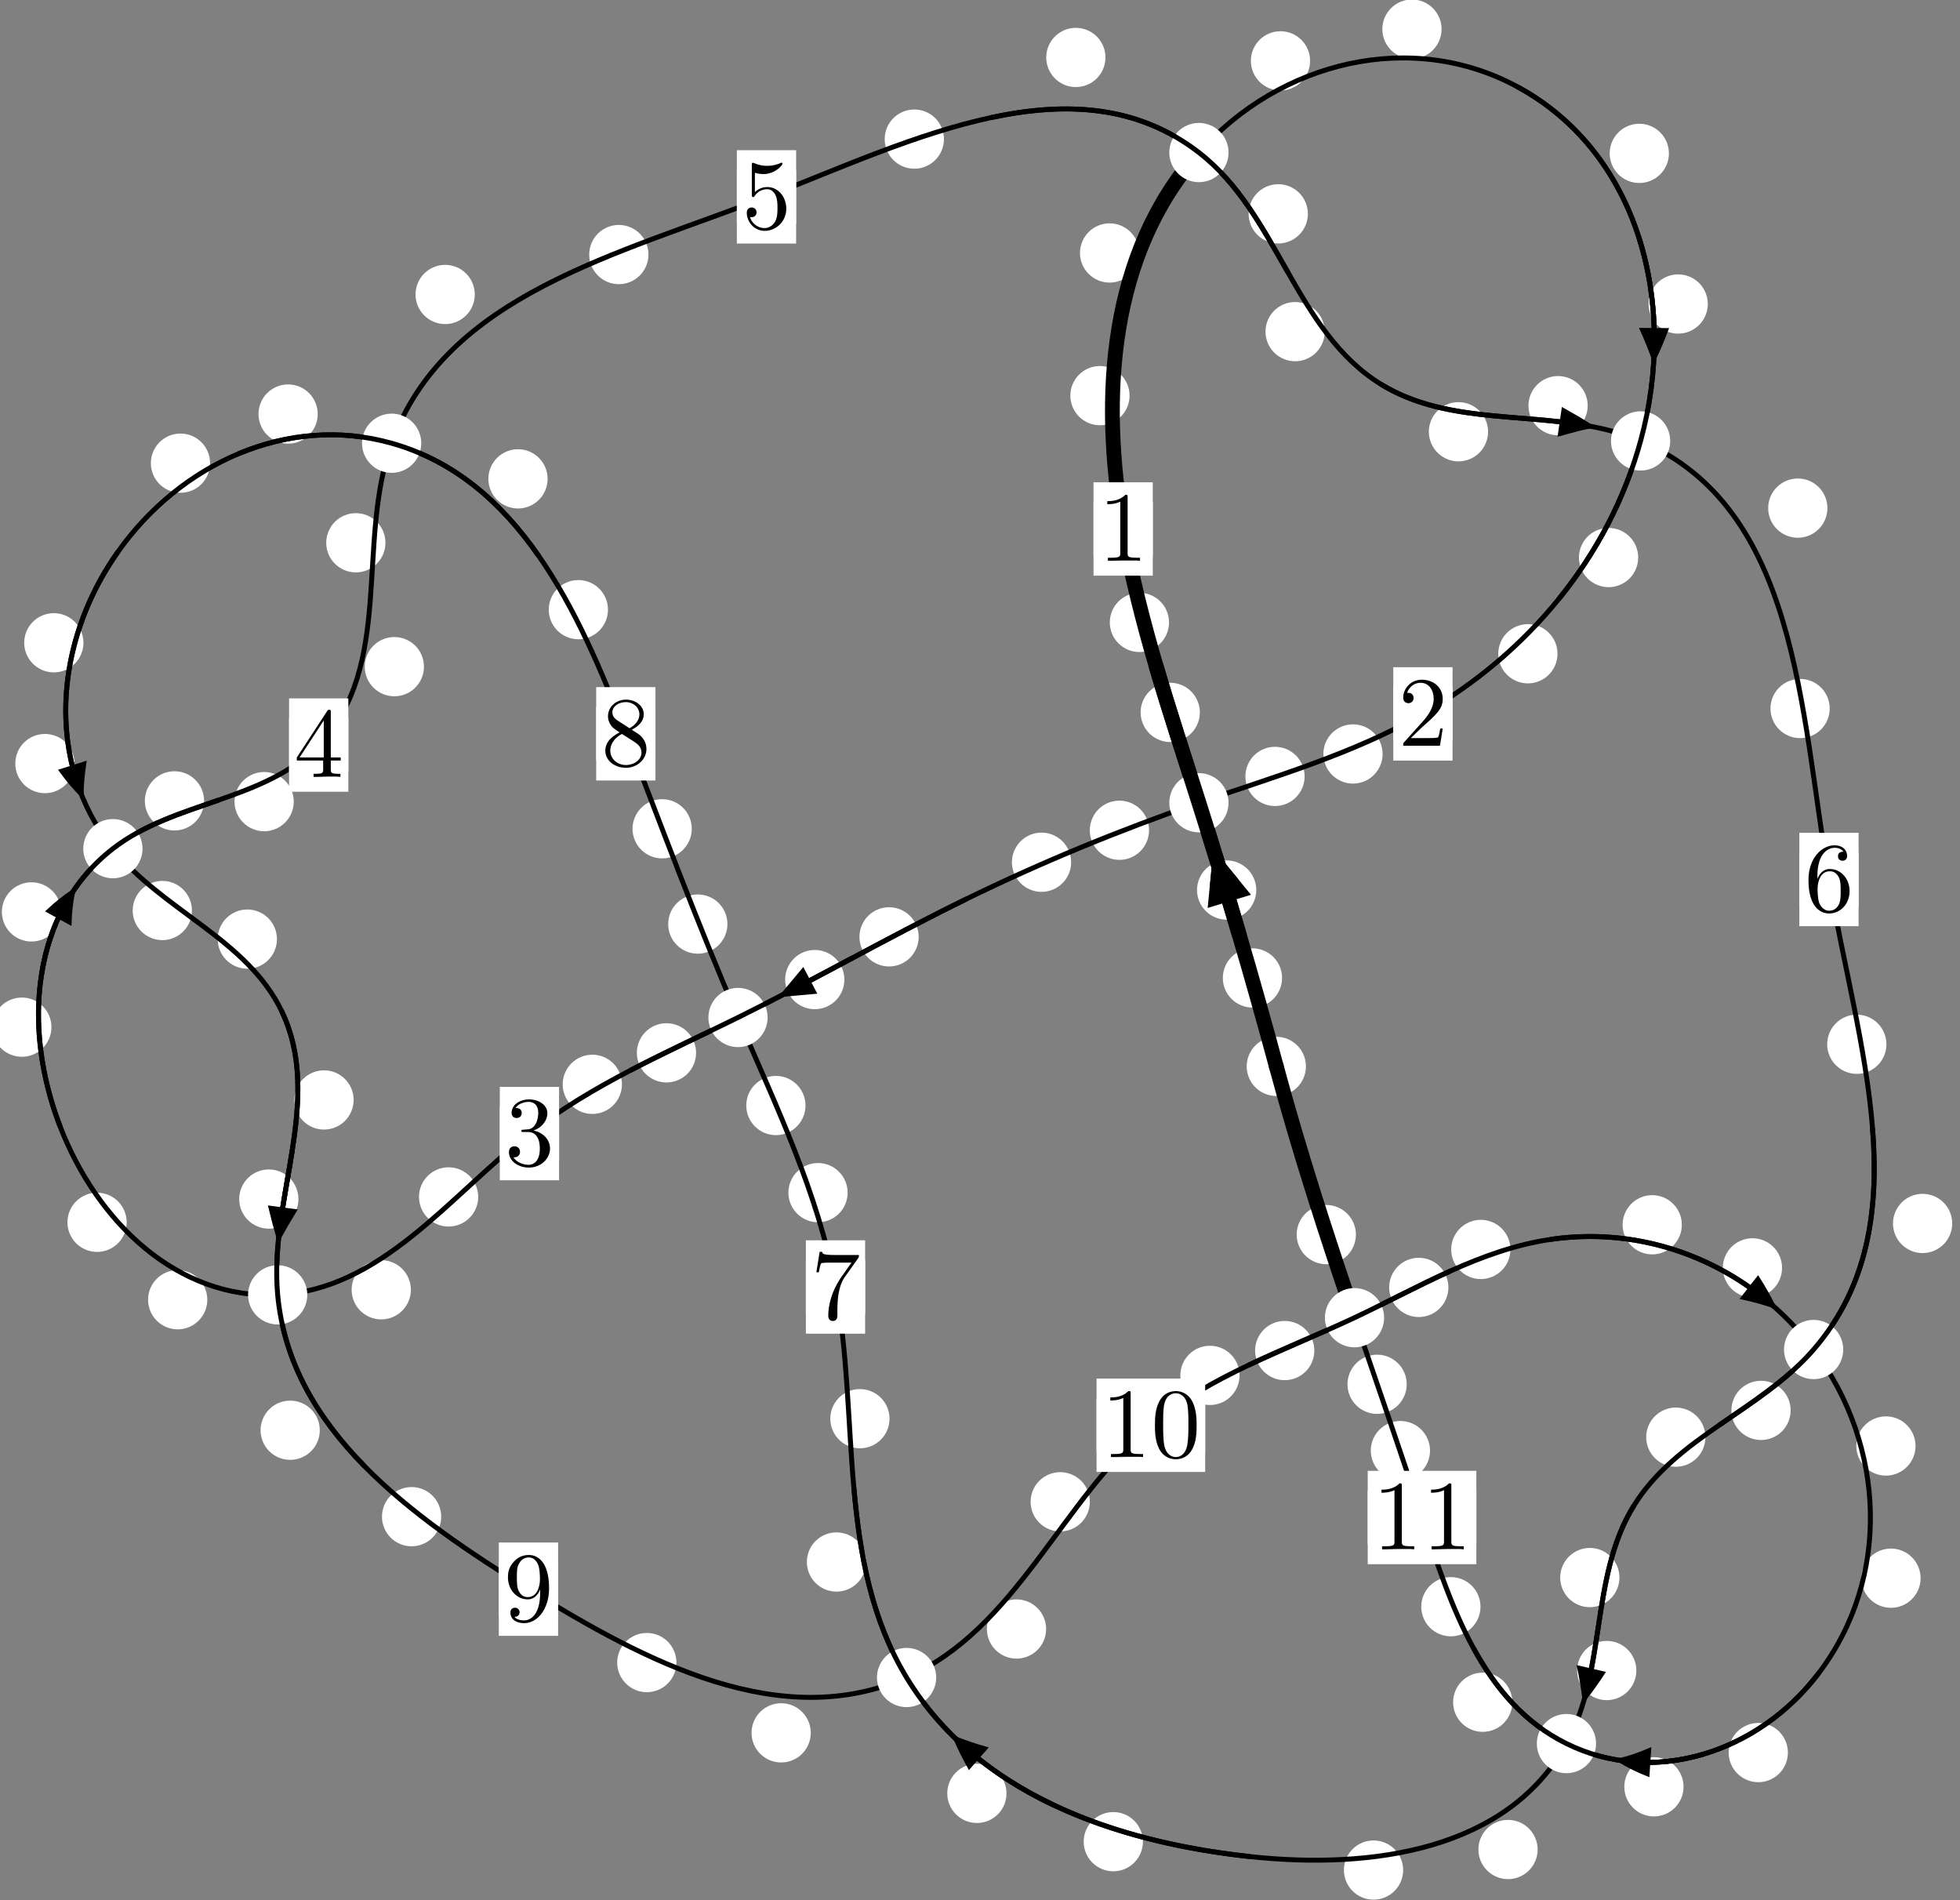 <?xml version="1.0"?>
<!-- Created by MetaPost 1.999 on 2021.07.06:0001 -->
<svg version="1.1" xmlns="http://www.w3.org/2000/svg" xmlns:xlink="http://www.w3.org/1999/xlink" width="197.811" height="191.735" viewBox="0 0 197.811 191.735">
<rect x="0" y="0" width="197.811" height="191.735" fill="#808080" stroke="none"/>
<!-- Original BoundingBox: -121.785690 -110.686401 76.024979 81.048538 -->
  <defs>
    <g transform="scale(0.01,0.01)" id="GLYPHcmr10_48">
      <path style="fill-rule: evenodd;" d="M460 -320C460 -400,455 -480,420 -554C374 -650,292 -666,250 -666C190 -666,117 -640,76 -547C44 -478,39 -400,39 -320C39 -245,43 -155,84 -79C127 2,200 22,249 22C303 22,379 1,423 -94C455 -163,460 -241,460 -320M249 -0C210 -0,151 -25,133 -121C122 -181,122 -273,122 -332C122 -396,122 -462,130 -516C149 -635,224 -644,249 -644C282 -644,348 -626,367 -527C377 -471,377 -395,377 -332C377 -257,377 -189,366 -125C351 -30,294 -0,249 -0"></path>
    </g>
    <g transform="scale(0.01,0.01)" id="GLYPHcmr10_49">
      <path style="fill-rule: evenodd;" d="M294 -640C294 -664,294 -666,271 -666C209 -602,121 -602,89 -602L89 -571C109 -571,168 -571,220 -597L220 -79C220 -43,217 -31,127 -31L95 -31L95 -0L257 -0L130 -3L217 -3L257 -3L297 -3L384 -3L419 -0L419 -31L387 -31C297 -31,294 -42,294 -79"></path>
    </g>
    <g transform="scale(0.01,0.01)" id="GLYPHcmr10_50">
      <path style="fill-rule: evenodd;" d="M127 -77L233 -180C389 -318,449 -372,449 -472C449 -586,359 -666,237 -666C124 -666,50 -574,50 -485C50 -429,100 -429,103 -429C120 -429,155 -441,155 -482C155 -508,137 -534,102 -534C94 -534,92 -534,89 -533C112 -598,166 -635,224 -635C315 -635,358 -554,358 -472C358 -392,308 -313,253 -251L61 -37C50 -26,50 -24,50 -0L421 -0L449 -174L424 -174C419 -144,412 -100,402 -85C395 -77,329 -77,307 -77"></path>
    </g>
    <g transform="scale(0.01,0.01)" id="GLYPHcmr10_51">
      <path style="fill-rule: evenodd;" d="M290 -352C372 -379,430 -449,430 -528C430 -610,342 -666,246 -666C145 -666,69 -606,69 -530C69 -497,91 -478,120 -478C151 -478,171 -500,171 -529C171 -579,124 -579,109 -579C140 -628,206 -641,242 -641C283 -641,338 -619,338 -529C338 -517,336 -459,310 -415C280 -367,246 -364,221 -363C213 -362,189 -360,182 -360C174 -359,167 -358,167 -348C167 -337,174 -337,191 -337L235 -337C317 -337,354 -269,354 -171C354 -35,285 -6,241 -6C198 -6,123 -23,88 -82C123 -77,154 -99,154 -137C154 -173,127 -193,98 -193C74 -193,42 -179,42 -135C42 -44,135 22,244 22C366 22,457 -69,457 -171C457 -253,394 -331,290 -352"></path>
    </g>
    <g transform="scale(0.01,0.01)" id="GLYPHcmr10_52">
      <path style="fill-rule: evenodd;" d="M294 -165L294 -78C294 -42,292 -31,218 -31L197 -31L197 -0L332 -0L238 -3L290 -3L332 -3L374 -3L427 -3L468 -0L468 -31L447 -31C373 -31,371 -42,371 -78L371 -165L471 -165L471 -196L371 -196L371 -651C371 -671,371 -677,355 -677C346 -677,343 -677,335 -665L28 -196L28 -165M300 -196L56 -196L300 -569"></path>
    </g>
    <g transform="scale(0.01,0.01)" id="GLYPHcmr10_53">
      <path style="fill-rule: evenodd;" d="M449 -201C449 -320,367 -420,259 -420C211 -420,168 -404,132 -369L132 -564C152 -558,185 -551,217 -551C340 -551,410 -642,410 -655C410 -661,407 -666,400 -666C399 -666,397 -666,392 -663C372 -654,323 -634,256 -634C216 -634,170 -641,123 -662C115 -665,113 -665,111 -665C101 -665,101 -657,101 -641L101 -345C101 -327,101 -319,115 -319C122 -319,124 -322,128 -328C139 -344,176 -398,257 -398C309 -398,334 -352,342 -334C358 -297,360 -258,360 -208C360 -173,360 -113,336 -71C312 -32,275 -6,229 -6C156 -6,99 -59,82 -118C85 -117,88 -116,99 -116C132 -116,149 -141,149 -165C149 -189,132 -214,99 -214C85 -214,50 -207,50 -161C50 -75,119 22,231 22C347 22,449 -74,449 -201"></path>
    </g>
    <g transform="scale(0.01,0.01)" id="GLYPHcmr10_54">
      <path style="fill-rule: evenodd;" d="M132 -328L132 -352C132 -605,256 -641,307 -641C331 -641,373 -635,395 -601C380 -601,340 -601,340 -556C340 -525,364 -510,386 -510C402 -510,432 -519,432 -558C432 -618,388 -666,305 -666C177 -666,42 -537,42 -316C42 -49,158 22,251 22C362 22,457 -72,457 -204C457 -331,368 -427,257 -427C189 -427,152 -376,132 -328M251 -6C188 -6,158 -66,152 -81C134 -128,134 -208,134 -226C134 -304,166 -404,256 -404C272 -404,318 -404,349 -342C367 -305,367 -254,367 -205C367 -157,367 -107,350 -71C320 -11,274 -6,251 -6"></path>
    </g>
    <g transform="scale(0.01,0.01)" id="GLYPHcmr10_55">
      <path style="fill-rule: evenodd;" d="M476 -609C485 -621,485 -623,485 -644L242 -644C120 -644,118 -657,114 -676L89 -676L56 -470L81 -470C84 -486,93 -549,106 -561C113 -567,191 -567,204 -567L411 -567C400 -551,321 -442,299 -409C209 -274,176 -135,176 -33C176 -23,176 22,222 22C268 22,268 -23,268 -33L268 -84C268 -139,271 -194,279 -248C283 -271,297 -357,341 -419"></path>
    </g>
    <g transform="scale(0.01,0.01)" id="GLYPHcmr10_56">
      <path style="fill-rule: evenodd;" d="M163 -457C117 -487,113 -521,113 -538C113 -599,178 -641,249 -641C322 -641,386 -589,386 -517C386 -460,347 -412,287 -377M309 -362C381 -399,430 -451,430 -517C430 -609,341 -666,250 -666C150 -666,69 -592,69 -499C69 -481,71 -436,113 -389C124 -377,161 -352,186 -335C128 -306,42 -250,42 -151C42 -45,144 22,249 22C362 22,457 -61,457 -168C457 -204,446 -249,408 -291C389 -312,373 -322,309 -362M209 -320L332 -242C360 -223,407 -193,407 -132C407 -58,332 -6,250 -6C164 -6,92 -68,92 -151C92 -209,124 -273,209 -320"></path>
    </g>
    <g transform="scale(0.01,0.01)" id="GLYPHcmr10_57">
      <path style="fill-rule: evenodd;" d="M367 -318L367 -286C367 -52,263 -6,205 -6C188 -6,134 -8,107 -42C151 -42,159 -71,159 -88C159 -119,135 -134,113 -134C97 -134,67 -125,67 -86C67 -19,121 22,206 22C335 22,457 -114,457 -329C457 -598,342 -666,253 -666C198 -666,149 -648,106 -603C65 -558,42 -516,42 -441C42 -316,130 -218,242 -218C303 -218,344 -260,367 -318M243 -241C227 -241,181 -241,150 -304C132 -341,132 -391,132 -440C132 -494,132 -541,153 -578C180 -628,218 -641,253 -641C299 -641,332 -607,349 -562C361 -530,365 -467,365 -421C365 -338,331 -241,243 -241"></path>
    </g>
  </defs>
  <path d="M129.391 98.679C129.391 97.886,129.076 97.126,128.516 96.565C127.955 96.005,127.195 95.69,126.402 95.69C125.609 95.69,124.849 96.005,124.289 96.565C123.728 97.126,123.413 97.886,123.413 98.679C123.413 99.471,123.728 100.232,124.289 100.792C124.849 101.353,125.609 101.667,126.402 101.667C127.195 101.667,127.955 101.353,128.516 100.792C129.076 100.232,129.391 99.471,129.391 98.679Z" style="fill: rgb(100%,100%,100%);stroke: none;"></path>
  <path d="M131.799 107.602C131.799 106.81,131.484 106.05,130.924 105.489C130.363 104.929,129.603 104.614,128.81 104.614C128.018 104.614,127.258 104.929,126.697 105.489C126.137 106.05,125.822 106.81,125.822 107.602C125.822 108.395,126.137 109.155,126.697 109.716C127.258 110.276,128.018 110.591,128.81 110.591C129.603 110.591,130.363 110.276,130.924 109.716C131.484 109.155,131.799 108.395,131.799 107.602Z" style="fill: rgb(100%,100%,100%);stroke: none;"></path>
  <path d="M121.093 71.884C121.093 71.091,120.778 70.331,120.218 69.771C119.657 69.21,118.897 68.895,118.104 68.895C117.312 68.895,116.552 69.21,115.991 69.771C115.431 70.331,115.116 71.091,115.116 71.884C115.116 72.677,115.431 73.437,115.991 73.997C116.552 74.558,117.312 74.873,118.104 74.873C118.897 74.873,119.657 74.558,120.218 73.997C120.778 73.437,121.093 72.677,121.093 71.884Z" style="fill: rgb(100%,100%,100%);stroke: none;"></path>
  <path d="M126.787 89.809C126.787 89.016,126.472 88.256,125.911 87.696C125.351 87.135,124.591 86.82,123.798 86.82C123.005 86.82,122.245 87.135,121.685 87.696C121.124 88.256,120.809 89.016,120.809 89.809C120.809 90.602,121.124 91.362,121.685 91.922C122.245 92.483,123.005 92.798,123.798 92.798C124.591 92.798,125.351 92.483,125.911 91.922C126.472 91.362,126.787 90.602,126.787 89.809Z" style="fill: rgb(100%,100%,100%);stroke: none;"></path>
  <path d="M114 39.921C114 39.128,113.685 38.368,113.125 37.808C112.564 37.247,111.804 36.932,111.011 36.932C110.219 36.932,109.459 37.247,108.898 37.808C108.338 38.368,108.023 39.128,108.023 39.921C108.023 40.714,108.338 41.474,108.898 42.034C109.459 42.595,110.219 42.91,111.011 42.91C111.804 42.91,112.564 42.595,113.125 42.034C113.685 41.474,114 40.714,114 39.921Z" style="fill: rgb(100%,100%,100%);stroke: none;"></path>
  <path d="M117.983 62.804C117.983 62.012,117.668 61.251,117.108 60.691C116.547 60.131,115.787 59.816,114.994 59.816C114.202 59.816,113.441 60.131,112.881 60.691C112.32 61.251,112.006 62.012,112.006 62.804C112.006 63.597,112.32 64.357,112.881 64.918C113.441 65.478,114.202 65.793,114.994 65.793C115.787 65.793,116.547 65.478,117.108 64.918C117.668 64.357,117.983 63.597,117.983 62.804Z" style="fill: rgb(100%,100%,100%);stroke: none;"></path>
  <path d="M132.22 6.14C132.22 5.347,131.905 4.587,131.344 4.027C130.784 3.466,130.024 3.151,129.231 3.151C128.438 3.151,127.678 3.466,127.118 4.027C126.557 4.587,126.242 5.347,126.242 6.14C126.242 6.933,126.557 7.693,127.118 8.253C127.678 8.814,128.438 9.129,129.231 9.129C130.024 9.129,130.784 8.814,131.344 8.253C131.905 7.693,132.22 6.933,132.22 6.14Z" style="fill: rgb(100%,100%,100%);stroke: none;"></path>
  <path d="M114.973 25.526C114.973 24.733,114.658 23.973,114.098 23.413C113.537 22.852,112.777 22.537,111.984 22.537C111.192 22.537,110.432 22.852,109.871 23.413C109.311 23.973,108.996 24.733,108.996 25.526C108.996 26.319,109.311 27.079,109.871 27.639C110.432 28.2,111.192 28.515,111.984 28.515C112.777 28.515,113.537 28.2,114.098 27.639C114.658 27.079,114.973 26.319,114.973 25.526Z" style="fill: rgb(100%,100%,100%);stroke: none;"></path>
  <path d="M168.433 15.476C168.433 14.683,168.119 13.923,167.558 13.363C166.998 12.802,166.237 12.487,165.445 12.487C164.652 12.487,163.892 12.802,163.331 13.363C162.771 13.923,162.456 14.683,162.456 15.476C162.456 16.269,162.771 17.029,163.331 17.589C163.892 18.15,164.652 18.465,165.445 18.465C166.237 18.465,166.998 18.15,167.558 17.589C168.119 17.029,168.433 16.269,168.433 15.476Z" style="fill: rgb(100%,100%,100%);stroke: none;"></path>
  <path d="M145.488 2.94C145.488 2.148,145.173 1.387,144.613 0.827C144.052 0.266,143.292 -0.049,142.5 -0.049C141.707 -0.049,140.947 0.266,140.386 0.827C139.826 1.387,139.511 2.148,139.511 2.94C139.511 3.733,139.826 4.493,140.386 5.054C140.947 5.614,141.707 5.929,142.5 5.929C143.292 5.929,144.052 5.614,144.613 5.054C145.173 4.493,145.488 3.733,145.488 2.94Z" style="fill: rgb(100%,100%,100%);stroke: none;"></path>
  <path d="M165.333 56.259C165.333 55.466,165.018 54.706,164.458 54.145C163.897 53.585,163.137 53.27,162.344 53.27C161.552 53.27,160.792 53.585,160.231 54.145C159.671 54.706,159.356 55.466,159.356 56.259C159.356 57.051,159.671 57.812,160.231 58.372C160.792 58.933,161.552 59.248,162.344 59.248C163.137 59.248,163.897 58.933,164.458 58.372C165.018 57.812,165.333 57.051,165.333 56.259Z" style="fill: rgb(100%,100%,100%);stroke: none;"></path>
  <path d="M172.358 30.676C172.358 29.883,172.043 29.123,171.483 28.562C170.922 28.002,170.162 27.687,169.369 27.687C168.577 27.687,167.817 28.002,167.256 28.562C166.696 29.123,166.381 29.883,166.381 30.676C166.381 31.468,166.696 32.229,167.256 32.789C167.817 33.35,168.577 33.665,169.369 33.665C170.162 33.665,170.922 33.35,171.483 32.789C172.043 32.229,172.358 31.468,172.358 30.676Z" style="fill: rgb(100%,100%,100%);stroke: none;"></path>
  <path d="M139.538 76.079C139.538 75.286,139.223 74.526,138.663 73.966C138.103 73.405,137.342 73.09,136.55 73.09C135.757 73.09,134.997 73.405,134.436 73.966C133.876 74.526,133.561 75.286,133.561 76.079C133.561 76.872,133.876 77.632,134.436 78.192C134.997 78.753,135.757 79.068,136.55 79.068C137.342 79.068,138.103 78.753,138.663 78.192C139.223 77.632,139.538 76.872,139.538 76.079Z" style="fill: rgb(100%,100%,100%);stroke: none;"></path>
  <path d="M157.19 65.967C157.19 65.174,156.875 64.414,156.314 63.854C155.754 63.293,154.994 62.978,154.201 62.978C153.408 62.978,152.648 63.293,152.088 63.854C151.527 64.414,151.212 65.174,151.212 65.967C151.212 66.76,151.527 67.52,152.088 68.08C152.648 68.641,153.408 68.956,154.201 68.956C154.994 68.956,155.754 68.641,156.314 68.08C156.875 67.52,157.19 66.76,157.19 65.967Z" style="fill: rgb(100%,100%,100%);stroke: none;"></path>
  <path d="M115.965 83.776C115.965 82.983,115.65 82.223,115.09 81.663C114.529 81.102,113.769 80.787,112.976 80.787C112.184 80.787,111.424 81.102,110.863 81.663C110.303 82.223,109.988 82.983,109.988 83.776C109.988 84.569,110.303 85.329,110.863 85.889C111.424 86.45,112.184 86.765,112.976 86.765C113.769 86.765,114.529 86.45,115.09 85.889C115.65 85.329,115.965 84.569,115.965 83.776Z" style="fill: rgb(100%,100%,100%);stroke: none;"></path>
  <path d="M131.667 78.343C131.667 77.551,131.352 76.791,130.792 76.23C130.231 75.67,129.471 75.355,128.678 75.355C127.886 75.355,127.125 75.67,126.565 76.23C126.005 76.791,125.69 77.551,125.69 78.343C125.69 79.136,126.005 79.896,126.565 80.457C127.125 81.017,127.886 81.332,128.678 81.332C129.471 81.332,130.231 81.017,130.792 80.457C131.352 79.896,131.667 79.136,131.667 78.343Z" style="fill: rgb(100%,100%,100%);stroke: none;"></path>
  <path d="M92.716 94.533C92.716 93.74,92.401 92.98,91.841 92.419C91.28 91.859,90.52 91.544,89.728 91.544C88.935 91.544,88.175 91.859,87.614 92.419C87.054 92.98,86.739 93.74,86.739 94.533C86.739 95.325,87.054 96.086,87.614 96.646C88.175 97.206,88.935 97.521,89.728 97.521C90.52 97.521,91.28 97.206,91.841 96.646C92.401 96.086,92.716 95.325,92.716 94.533Z" style="fill: rgb(100%,100%,100%);stroke: none;"></path>
  <path d="M108.104 87.003C108.104 86.21,107.789 85.45,107.228 84.89C106.668 84.329,105.908 84.014,105.115 84.014C104.322 84.014,103.562 84.329,103.002 84.89C102.441 85.45,102.126 86.21,102.126 87.003C102.126 87.796,102.441 88.556,103.002 89.116C103.562 89.677,104.322 89.992,105.115 89.992C105.908 89.992,106.668 89.677,107.228 89.116C107.789 88.556,108.104 87.796,108.104 87.003Z" style="fill: rgb(100%,100%,100%);stroke: none;"></path>
  <path d="M70.252 106.236C70.252 105.443,69.937 104.683,69.376 104.123C68.816 103.562,68.055 103.247,67.263 103.247C66.47 103.247,65.71 103.562,65.149 104.123C64.589 104.683,64.274 105.443,64.274 106.236C64.274 107.029,64.589 107.789,65.149 108.349C65.71 108.91,66.47 109.225,67.263 109.225C68.055 109.225,68.816 108.91,69.376 108.349C69.937 107.789,70.252 107.029,70.252 106.236Z" style="fill: rgb(100%,100%,100%);stroke: none;"></path>
  <path d="M85.218 98.844C85.218 98.051,84.903 97.291,84.342 96.731C83.782 96.17,83.022 95.855,82.229 95.855C81.436 95.855,80.676 96.17,80.116 96.731C79.555 97.291,79.24 98.051,79.24 98.844C79.24 99.637,79.555 100.397,80.116 100.957C80.676 101.518,81.436 101.833,82.229 101.833C83.022 101.833,83.782 101.518,84.342 100.957C84.903 100.397,85.218 99.637,85.218 98.844Z" style="fill: rgb(100%,100%,100%);stroke: none;"></path>
  <path d="M48.263 120.774C48.263 119.981,47.948 119.221,47.387 118.661C46.827 118.1,46.067 117.785,45.274 117.785C44.481 117.785,43.721 118.1,43.161 118.661C42.6 119.221,42.285 119.981,42.285 120.774C42.285 121.567,42.6 122.327,43.161 122.887C43.721 123.448,44.481 123.763,45.274 123.763C46.067 123.763,46.827 123.448,47.387 122.887C47.948 122.327,48.263 121.567,48.263 120.774Z" style="fill: rgb(100%,100%,100%);stroke: none;"></path>
  <path d="M62.768 109.413C62.768 108.62,62.453 107.86,61.892 107.299C61.332 106.739,60.572 106.424,59.779 106.424C58.986 106.424,58.226 106.739,57.666 107.299C57.105 107.86,56.79 108.62,56.79 109.413C56.79 110.205,57.105 110.965,57.666 111.526C58.226 112.086,58.986 112.401,59.779 112.401C60.572 112.401,61.332 112.086,61.892 111.526C62.453 110.965,62.768 110.205,62.768 109.413Z" style="fill: rgb(100%,100%,100%);stroke: none;"></path>
  <path d="M20.921 131.149C20.921 130.356,20.606 129.596,20.046 129.035C19.485 128.475,18.725 128.16,17.933 128.16C17.14 128.16,16.38 128.475,15.819 129.035C15.259 129.596,14.944 130.356,14.944 131.149C14.944 131.941,15.259 132.702,15.819 133.262C16.38 133.823,17.14 134.138,17.933 134.138C18.725 134.138,19.485 133.823,20.046 133.262C20.606 132.702,20.921 131.941,20.921 131.149Z" style="fill: rgb(100%,100%,100%);stroke: none;"></path>
  <path d="M41.467 130.145C41.467 129.353,41.152 128.592,40.591 128.032C40.031 127.471,39.271 127.157,38.478 127.157C37.685 127.157,36.925 127.471,36.365 128.032C35.804 128.592,35.489 129.353,35.489 130.145C35.489 130.938,35.804 131.698,36.365 132.259C36.925 132.819,37.685 133.134,38.478 133.134C39.271 133.134,40.031 132.819,40.591 132.259C41.152 131.698,41.467 130.938,41.467 130.145Z" style="fill: rgb(100%,100%,100%);stroke: none;"></path>
  <path d="M5.192 103.645C5.192 102.853,4.877 102.093,4.316 101.532C3.756 100.972,2.996 100.657,2.203 100.657C1.41 100.657,0.65 100.972,0.09 101.532C-0.471 102.093,-0.786 102.853,-0.786 103.645C-0.786 104.438,-0.471 105.198,0.09 105.759C0.65 106.319,1.41 106.634,2.203 106.634C2.996 106.634,3.756 106.319,4.316 105.759C4.877 105.198,5.192 104.438,5.192 103.645Z" style="fill: rgb(100%,100%,100%);stroke: none;"></path>
  <path d="M12.785 123.336C12.785 122.543,12.47 121.783,11.909 121.223C11.349 120.662,10.589 120.347,9.796 120.347C9.003 120.347,8.243 120.662,7.683 121.223C7.122 121.783,6.807 122.543,6.807 123.336C6.807 124.129,7.122 124.889,7.683 125.449C8.243 126.01,9.003 126.325,9.796 126.325C10.589 126.325,11.349 126.01,11.909 125.449C12.47 124.889,12.785 124.129,12.785 123.336Z" style="fill: rgb(100%,100%,100%);stroke: none;"></path>
  <path d="M20.597 80.81C20.597 80.018,20.282 79.257,19.721 78.697C19.161 78.137,18.401 77.822,17.608 77.822C16.815 77.822,16.055 78.137,15.495 78.697C14.934 79.257,14.619 80.018,14.619 80.81C14.619 81.603,14.934 82.363,15.495 82.924C16.055 83.484,16.815 83.799,17.608 83.799C18.401 83.799,19.161 83.484,19.721 82.924C20.282 82.363,20.597 81.603,20.597 80.81Z" style="fill: rgb(100%,100%,100%);stroke: none;"></path>
  <path d="M6.165 92.015C6.165 91.223,5.85 90.462,5.289 89.902C4.729 89.341,3.969 89.026,3.176 89.026C2.383 89.026,1.623 89.341,1.063 89.902C0.502 90.462,0.187 91.223,0.187 92.015C0.187 92.808,0.502 93.568,1.063 94.129C1.623 94.689,2.383 95.004,3.176 95.004C3.969 95.004,4.729 94.689,5.289 94.129C5.85 93.568,6.165 92.808,6.165 92.015Z" style="fill: rgb(100%,100%,100%);stroke: none;"></path>
  <path d="M42.788 67.269C42.788 66.477,42.473 65.717,41.913 65.156C41.352 64.596,40.592 64.281,39.799 64.281C39.007 64.281,38.247 64.596,37.686 65.156C37.126 65.717,36.811 66.477,36.811 67.269C36.811 68.062,37.126 68.822,37.686 69.383C38.247 69.943,39.007 70.258,39.799 70.258C40.592 70.258,41.352 69.943,41.913 69.383C42.473 68.822,42.788 68.062,42.788 67.269Z" style="fill: rgb(100%,100%,100%);stroke: none;"></path>
  <path d="M29.647 80.888C29.647 80.095,29.332 79.335,28.771 78.775C28.211 78.214,27.451 77.899,26.658 77.899C25.865 77.899,25.105 78.214,24.545 78.775C23.984 79.335,23.669 80.095,23.669 80.888C23.669 81.681,23.984 82.441,24.545 83.001C25.105 83.562,25.865 83.877,26.658 83.877C27.451 83.877,28.211 83.562,28.771 83.001C29.332 82.441,29.647 81.681,29.647 80.888Z" style="fill: rgb(100%,100%,100%);stroke: none;"></path>
  <path d="M47.916 29.713C47.916 28.921,47.601 28.16,47.04 27.6C46.48 27.04,45.72 26.725,44.927 26.725C44.134 26.725,43.374 27.04,42.814 27.6C42.253 28.16,41.938 28.921,41.938 29.713C41.938 30.506,42.253 31.266,42.814 31.827C43.374 32.387,44.134 32.702,44.927 32.702C45.72 32.702,46.48 32.387,47.04 31.827C47.601 31.266,47.916 30.506,47.916 29.713Z" style="fill: rgb(100%,100%,100%);stroke: none;"></path>
  <path d="M38.901 54.768C38.901 53.975,38.586 53.215,38.026 52.655C37.465 52.094,36.705 51.779,35.913 51.779C35.12 51.779,34.36 52.094,33.799 52.655C33.239 53.215,32.924 53.975,32.924 54.768C32.924 55.561,33.239 56.321,33.799 56.881C34.36 57.442,35.12 57.757,35.913 57.757C36.705 57.757,37.465 57.442,38.026 56.881C38.586 56.321,38.901 55.561,38.901 54.768Z" style="fill: rgb(100%,100%,100%);stroke: none;"></path>
  <path d="M95.265 14.037C95.265 13.244,94.95 12.484,94.389 11.923C93.829 11.363,93.069 11.048,92.276 11.048C91.483 11.048,90.723 11.363,90.163 11.923C89.602 12.484,89.287 13.244,89.287 14.037C89.287 14.829,89.602 15.589,90.163 16.15C90.723 16.71,91.483 17.025,92.276 17.025C93.069 17.025,93.829 16.71,94.389 16.15C94.95 15.589,95.265 14.829,95.265 14.037Z" style="fill: rgb(100%,100%,100%);stroke: none;"></path>
  <path d="M65.444 25.687C65.444 24.894,65.129 24.134,64.568 23.573C64.008 23.013,63.248 22.698,62.455 22.698C61.662 22.698,60.902 23.013,60.342 23.573C59.781 24.134,59.466 24.894,59.466 25.687C59.466 26.479,59.781 27.24,60.342 27.8C60.902 28.36,61.662 28.675,62.455 28.675C63.248 28.675,64.008 28.36,64.568 27.8C65.129 27.24,65.444 26.479,65.444 25.687Z" style="fill: rgb(100%,100%,100%);stroke: none;"></path>
  <path d="M131.996 21.577C131.996 20.784,131.681 20.024,131.12 19.464C130.56 18.903,129.8 18.588,129.007 18.588C128.214 18.588,127.454 18.903,126.894 19.464C126.333 20.024,126.018 20.784,126.018 21.577C126.018 22.37,126.333 23.13,126.894 23.69C127.454 24.251,128.214 24.566,129.007 24.566C129.8 24.566,130.56 24.251,131.12 23.69C131.681 23.13,131.996 22.37,131.996 21.577Z" style="fill: rgb(100%,100%,100%);stroke: none;"></path>
  <path d="M111.568 5.798C111.568 5.005,111.253 4.245,110.693 3.684C110.132 3.124,109.372 2.809,108.579 2.809C107.787 2.809,107.026 3.124,106.466 3.684C105.905 4.245,105.59 5.005,105.59 5.798C105.59 6.59,105.905 7.35,106.466 7.911C107.026 8.471,107.787 8.786,108.579 8.786C109.372 8.786,110.132 8.471,110.693 7.911C111.253 7.35,111.568 6.59,111.568 5.798Z" style="fill: rgb(100%,100%,100%);stroke: none;"></path>
  <path d="M150.182 43.565C150.182 42.772,149.867 42.012,149.307 41.452C148.746 40.891,147.986 40.576,147.193 40.576C146.401 40.576,145.641 40.891,145.08 41.452C144.52 42.012,144.205 42.772,144.205 43.565C144.205 44.358,144.52 45.118,145.08 45.678C145.641 46.239,146.401 46.554,147.193 46.554C147.986 46.554,148.746 46.239,149.307 45.678C149.867 45.118,150.182 44.358,150.182 43.565Z" style="fill: rgb(100%,100%,100%);stroke: none;"></path>
  <path d="M133.696 33.465C133.696 32.672,133.381 31.912,132.821 31.351C132.26 30.791,131.5 30.476,130.708 30.476C129.915 30.476,129.155 30.791,128.594 31.351C128.034 31.912,127.719 32.672,127.719 33.465C127.719 34.257,128.034 35.018,128.594 35.578C129.155 36.138,129.915 36.453,130.708 36.453C131.5 36.453,132.26 36.138,132.821 35.578C133.381 35.018,133.696 34.257,133.696 33.465Z" style="fill: rgb(100%,100%,100%);stroke: none;"></path>
  <path d="M184.43 51.271C184.43 50.478,184.115 49.718,183.554 49.158C182.994 48.597,182.233 48.282,181.441 48.282C180.648 48.282,179.888 48.597,179.327 49.158C178.767 49.718,178.452 50.478,178.452 51.271C178.452 52.064,178.767 52.824,179.327 53.384C179.888 53.945,180.648 54.26,181.441 54.26C182.233 54.26,182.994 53.945,183.554 53.384C184.115 52.824,184.43 52.064,184.43 51.271Z" style="fill: rgb(100%,100%,100%);stroke: none;"></path>
  <path d="M160.236 40.934C160.236 40.141,159.921 39.381,159.36 38.82C158.8 38.26,158.04 37.945,157.247 37.945C156.454 37.945,155.694 38.26,155.134 38.82C154.573 39.381,154.258 40.141,154.258 40.934C154.258 41.727,154.573 42.487,155.134 43.047C155.694 43.608,156.454 43.923,157.247 43.923C158.04 43.923,158.8 43.608,159.36 43.047C159.921 42.487,160.236 41.727,160.236 40.934Z" style="fill: rgb(100%,100%,100%);stroke: none;"></path>
  <path d="M190.385 105.37C190.385 104.578,190.07 103.818,189.509 103.257C188.949 102.697,188.189 102.382,187.396 102.382C186.603 102.382,185.843 102.697,185.283 103.257C184.722 103.818,184.407 104.578,184.407 105.37C184.407 106.163,184.722 106.923,185.283 107.484C185.843 108.044,186.603 108.359,187.396 108.359C188.189 108.359,188.949 108.044,189.509 107.484C190.07 106.923,190.385 106.163,190.385 105.37Z" style="fill: rgb(100%,100%,100%);stroke: none;"></path>
  <path d="M184.661 71.493C184.661 70.701,184.346 69.94,183.786 69.38C183.225 68.819,182.465 68.504,181.673 68.504C180.88 68.504,180.12 68.819,179.559 69.38C178.999 69.94,178.684 70.701,178.684 71.493C178.684 72.286,178.999 73.046,179.559 73.607C180.12 74.167,180.88 74.482,181.673 74.482C182.465 74.482,183.225 74.167,183.786 73.607C184.346 73.046,184.661 72.286,184.661 71.493Z" style="fill: rgb(100%,100%,100%);stroke: none;"></path>
  <path d="M180.718 142.314C180.718 141.522,180.403 140.761,179.843 140.201C179.282 139.64,178.522 139.326,177.729 139.326C176.937 139.326,176.176 139.64,175.616 140.201C175.055 140.761,174.74 141.522,174.74 142.314C174.74 143.107,175.055 143.867,175.616 144.428C176.176 144.988,176.937 145.303,177.729 145.303C178.522 145.303,179.282 144.988,179.843 144.428C180.403 143.867,180.718 143.107,180.718 142.314Z" style="fill: rgb(100%,100%,100%);stroke: none;"></path>
  <path d="M197.025 123.452C197.025 122.659,196.71 121.899,196.15 121.339C195.589 120.778,194.829 120.463,194.036 120.463C193.244 120.463,192.483 120.778,191.923 121.339C191.362 121.899,191.048 122.659,191.048 123.452C191.048 124.245,191.362 125.005,191.923 125.565C192.483 126.126,193.244 126.441,194.036 126.441C194.829 126.441,195.589 126.126,196.15 125.565C196.71 125.005,197.025 124.245,197.025 123.452Z" style="fill: rgb(100%,100%,100%);stroke: none;"></path>
  <path d="M163.439 159.183C163.439 158.39,163.125 157.63,162.564 157.07C162.004 156.509,161.243 156.194,160.451 156.194C159.658 156.194,158.898 156.509,158.337 157.07C157.777 157.63,157.462 158.39,157.462 159.183C157.462 159.976,157.777 160.736,158.337 161.296C158.898 161.857,159.658 162.172,160.451 162.172C161.243 162.172,162.004 161.857,162.564 161.296C163.125 160.736,163.439 159.976,163.439 159.183Z" style="fill: rgb(100%,100%,100%);stroke: none;"></path>
  <path d="M172.118 145.016C172.118 144.224,171.803 143.463,171.243 142.903C170.682 142.343,169.922 142.028,169.13 142.028C168.337 142.028,167.577 142.343,167.016 142.903C166.456 143.463,166.141 144.224,166.141 145.016C166.141 145.809,166.456 146.569,167.016 147.13C167.577 147.69,168.337 148.005,169.13 148.005C169.922 148.005,170.682 147.69,171.243 147.13C171.803 146.569,172.118 145.809,172.118 145.016Z" style="fill: rgb(100%,100%,100%);stroke: none;"></path>
  <path d="M155.184 186.625C155.184 185.832,154.869 185.072,154.308 184.511C153.748 183.951,152.988 183.636,152.195 183.636C151.402 183.636,150.642 183.951,150.082 184.511C149.521 185.072,149.206 185.832,149.206 186.625C149.206 187.417,149.521 188.178,150.082 188.738C150.642 189.298,151.402 189.613,152.195 189.613C152.988 189.613,153.748 189.298,154.308 188.738C154.869 188.178,155.184 187.417,155.184 186.625Z" style="fill: rgb(100%,100%,100%);stroke: none;"></path>
  <path d="M165.147 168.564C165.147 167.771,164.832 167.011,164.272 166.451C163.711 165.89,162.951 165.575,162.159 165.575C161.366 165.575,160.606 165.89,160.045 166.451C159.485 167.011,159.17 167.771,159.17 168.564C159.17 169.357,159.485 170.117,160.045 170.677C160.606 171.238,161.366 171.553,162.159 171.553C162.951 171.553,163.711 171.238,164.272 170.677C164.832 170.117,165.147 169.357,165.147 168.564Z" style="fill: rgb(100%,100%,100%);stroke: none;"></path>
  <path d="M115.347 185.834C115.347 185.041,115.032 184.281,114.471 183.72C113.911 183.16,113.151 182.845,112.358 182.845C111.565 182.845,110.805 183.16,110.245 183.72C109.684 184.281,109.369 185.041,109.369 185.834C109.369 186.626,109.684 187.387,110.245 187.947C110.805 188.508,111.565 188.822,112.358 188.822C113.151 188.822,113.911 188.508,114.471 187.947C115.032 187.387,115.347 186.626,115.347 185.834Z" style="fill: rgb(100%,100%,100%);stroke: none;"></path>
  <path d="M141.61 188.698C141.61 187.905,141.295 187.145,140.735 186.584C140.174 186.024,139.414 185.709,138.621 185.709C137.829 185.709,137.068 186.024,136.508 186.584C135.947 187.145,135.633 187.905,135.633 188.698C135.633 189.49,135.947 190.251,136.508 190.811C137.068 191.371,137.829 191.686,138.621 191.686C139.414 191.686,140.174 191.371,140.735 190.811C141.295 190.251,141.61 189.49,141.61 188.698Z" style="fill: rgb(100%,100%,100%);stroke: none;"></path>
  <path d="M87.409 157.613C87.409 156.82,87.094 156.06,86.534 155.499C85.973 154.939,85.213 154.624,84.421 154.624C83.628 154.624,82.868 154.939,82.307 155.499C81.747 156.06,81.432 156.82,81.432 157.613C81.432 158.405,81.747 159.166,82.307 159.726C82.868 160.287,83.628 160.601,84.421 160.601C85.213 160.601,85.973 160.287,86.534 159.726C87.094 159.166,87.409 158.405,87.409 157.613Z" style="fill: rgb(100%,100%,100%);stroke: none;"></path>
  <path d="M101.58 180.96C101.58 180.167,101.265 179.407,100.704 178.846C100.144 178.286,99.384 177.971,98.591 177.971C97.798 177.971,97.038 178.286,96.478 178.846C95.917 179.407,95.602 180.167,95.602 180.96C95.602 181.752,95.917 182.512,96.478 183.073C97.038 183.633,97.798 183.948,98.591 183.948C99.384 183.948,100.144 183.633,100.704 183.073C101.265 182.512,101.58 181.752,101.58 180.96Z" style="fill: rgb(100%,100%,100%);stroke: none;"></path>
  <path d="M85.546 120.343C85.546 119.551,85.231 118.791,84.671 118.23C84.11 117.67,83.35 117.355,82.558 117.355C81.765 117.355,81.005 117.67,80.444 118.23C79.884 118.791,79.569 119.551,79.569 120.343C79.569 121.136,79.884 121.896,80.444 122.457C81.005 123.017,81.765 123.332,82.558 123.332C83.35 123.332,84.11 123.017,84.671 122.457C85.231 121.896,85.546 121.136,85.546 120.343Z" style="fill: rgb(100%,100%,100%);stroke: none;"></path>
  <path d="M89.775 143.153C89.775 142.36,89.46 141.6,88.899 141.039C88.339 140.479,87.579 140.164,86.786 140.164C85.993 140.164,85.233 140.479,84.673 141.039C84.112 141.6,83.797 142.36,83.797 143.153C83.797 143.945,84.112 144.706,84.673 145.266C85.233 145.827,85.993 146.141,86.786 146.141C87.579 146.141,88.339 145.827,88.899 145.266C89.46 144.706,89.775 143.945,89.775 143.153Z" style="fill: rgb(100%,100%,100%);stroke: none;"></path>
  <path d="M73.414 93.244C73.414 92.451,73.099 91.691,72.538 91.131C71.978 90.57,71.218 90.255,70.425 90.255C69.632 90.255,68.872 90.57,68.312 91.131C67.751 91.691,67.436 92.451,67.436 93.244C67.436 94.037,67.751 94.797,68.312 95.357C68.872 95.918,69.632 96.233,70.425 96.233C71.218 96.233,71.978 95.918,72.538 95.357C73.099 94.797,73.414 94.037,73.414 93.244Z" style="fill: rgb(100%,100%,100%);stroke: none;"></path>
  <path d="M81.294 111.553C81.294 110.76,80.979 110,80.419 109.439C79.858 108.879,79.098 108.564,78.305 108.564C77.513 108.564,76.752 108.879,76.192 109.439C75.632 110,75.317 110.76,75.317 111.553C75.317 112.345,75.632 113.106,76.192 113.666C76.752 114.227,77.513 114.541,78.305 114.541C79.098 114.541,79.858 114.227,80.419 113.666C80.979 113.106,81.294 112.345,81.294 111.553Z" style="fill: rgb(100%,100%,100%);stroke: none;"></path>
  <path d="M61.359 61.517C61.359 60.725,61.044 59.965,60.484 59.404C59.923 58.844,59.163 58.529,58.37 58.529C57.578 58.529,56.818 58.844,56.257 59.404C55.697 59.965,55.382 60.725,55.382 61.517C55.382 62.31,55.697 63.07,56.257 63.631C56.818 64.191,57.578 64.506,58.37 64.506C59.163 64.506,59.923 64.191,60.484 63.631C61.044 63.07,61.359 62.31,61.359 61.517Z" style="fill: rgb(100%,100%,100%);stroke: none;"></path>
  <path d="M69.816 83.63C69.816 82.837,69.501 82.077,68.94 81.516C68.38 80.956,67.62 80.641,66.827 80.641C66.034 80.641,65.274 80.956,64.714 81.516C64.153 82.077,63.838 82.837,63.838 83.63C63.838 84.422,64.153 85.183,64.714 85.743C65.274 86.303,66.034 86.618,66.827 86.618C67.62 86.618,68.38 86.303,68.94 85.743C69.501 85.183,69.816 84.422,69.816 83.63Z" style="fill: rgb(100%,100%,100%);stroke: none;"></path>
  <path d="M32.066 41.779C32.066 40.986,31.751 40.226,31.19 39.666C30.63 39.105,29.87 38.79,29.077 38.79C28.284 38.79,27.524 39.105,26.964 39.666C26.403 40.226,26.088 40.986,26.088 41.779C26.088 42.572,26.403 43.332,26.964 43.892C27.524 44.453,28.284 44.768,29.077 44.768C29.87 44.768,30.63 44.453,31.19 43.892C31.751 43.332,32.066 42.572,32.066 41.779Z" style="fill: rgb(100%,100%,100%);stroke: none;"></path>
  <path d="M55.267 48.319C55.267 47.527,54.952 46.766,54.391 46.206C53.831 45.645,53.071 45.33,52.278 45.33C51.485 45.33,50.725 45.645,50.165 46.206C49.604 46.766,49.289 47.527,49.289 48.319C49.289 49.112,49.604 49.872,50.165 50.433C50.725 50.993,51.485 51.308,52.278 51.308C53.071 51.308,53.831 50.993,54.391 50.433C54.952 49.872,55.267 49.112,55.267 48.319Z" style="fill: rgb(100%,100%,100%);stroke: none;"></path>
  <path d="M8.421 64.859C8.421 64.066,8.106 63.306,7.545 62.745C6.985 62.185,6.225 61.87,5.432 61.87C4.639 61.87,3.879 62.185,3.319 62.745C2.758 63.306,2.443 64.066,2.443 64.859C2.443 65.651,2.758 66.411,3.319 66.972C3.879 67.532,4.639 67.847,5.432 67.847C6.225 67.847,6.985 67.532,7.545 66.972C8.106 66.411,8.421 65.651,8.421 64.859Z" style="fill: rgb(100%,100%,100%);stroke: none;"></path>
  <path d="M21.202 46.736C21.202 45.944,20.887 45.184,20.327 44.623C19.766 44.063,19.006 43.748,18.214 43.748C17.421 43.748,16.661 44.063,16.1 44.623C15.54 45.184,15.225 45.944,15.225 46.736C15.225 47.529,15.54 48.289,16.1 48.85C16.661 49.41,17.421 49.725,18.214 49.725C19.006 49.725,19.766 49.41,20.327 48.85C20.887 48.289,21.202 47.529,21.202 46.736Z" style="fill: rgb(100%,100%,100%);stroke: none;"></path>
  <path d="M19.37 91.875C19.37 91.083,19.055 90.322,18.495 89.762C17.934 89.201,17.174 88.887,16.381 88.887C15.589 88.887,14.829 89.201,14.268 89.762C13.708 90.322,13.393 91.083,13.393 91.875C13.393 92.668,13.708 93.428,14.268 93.989C14.829 94.549,15.589 94.864,16.381 94.864C17.174 94.864,17.934 94.549,18.495 93.989C19.055 93.428,19.37 92.668,19.37 91.875Z" style="fill: rgb(100%,100%,100%);stroke: none;"></path>
  <path d="M7.52 77.047C7.52 76.254,7.206 75.494,6.645 74.933C6.085 74.373,5.324 74.058,4.532 74.058C3.739 74.058,2.979 74.373,2.418 74.933C1.858 75.494,1.543 76.254,1.543 77.047C1.543 77.839,1.858 78.6,2.418 79.16C2.979 79.721,3.739 80.036,4.532 80.036C5.324 80.036,6.085 79.721,6.645 79.16C7.206 78.6,7.52 77.839,7.52 77.047Z" style="fill: rgb(100%,100%,100%);stroke: none;"></path>
  <path d="M35.689 110.989C35.689 110.197,35.374 109.436,34.814 108.876C34.253 108.316,33.493 108.001,32.7 108.001C31.908 108.001,31.147 108.316,30.587 108.876C30.026 109.436,29.712 110.197,29.712 110.989C29.712 111.782,30.026 112.542,30.587 113.103C31.147 113.663,31.908 113.978,32.7 113.978C33.493 113.978,34.253 113.663,34.814 113.103C35.374 112.542,35.689 111.782,35.689 110.989Z" style="fill: rgb(100%,100%,100%);stroke: none;"></path>
  <path d="M27.949 94.76C27.949 93.967,27.634 93.207,27.073 92.646C26.513 92.086,25.753 91.771,24.96 91.771C24.167 91.771,23.407 92.086,22.847 92.646C22.286 93.207,21.971 93.967,21.971 94.76C21.971 95.552,22.286 96.313,22.847 96.873C23.407 97.434,24.167 97.749,24.96 97.749C25.753 97.749,26.513 97.434,27.073 96.873C27.634 96.313,27.949 95.552,27.949 94.76Z" style="fill: rgb(100%,100%,100%);stroke: none;"></path>
  <path d="M32.275 144.317C32.275 143.525,31.96 142.765,31.399 142.204C30.839 141.644,30.079 141.329,29.286 141.329C28.493 141.329,27.733 141.644,27.173 142.204C26.612 142.765,26.297 143.525,26.297 144.317C26.297 145.11,26.612 145.87,27.173 146.431C27.733 146.991,28.493 147.306,29.286 147.306C30.079 147.306,30.839 146.991,31.399 146.431C31.96 145.87,32.275 145.11,32.275 144.317Z" style="fill: rgb(100%,100%,100%);stroke: none;"></path>
  <path d="M30.119 120.991C30.119 120.199,29.804 119.438,29.244 118.878C28.683 118.317,27.923 118.003,27.13 118.003C26.338 118.003,25.578 118.317,25.017 118.878C24.457 119.438,24.142 120.199,24.142 120.991C24.142 121.784,24.457 122.544,25.017 123.105C25.578 123.665,26.338 123.98,27.13 123.98C27.923 123.98,28.683 123.665,29.244 123.105C29.804 122.544,30.119 121.784,30.119 120.991Z" style="fill: rgb(100%,100%,100%);stroke: none;"></path>
  <path d="M68.268 167.76C68.268 166.968,67.953 166.208,67.393 165.647C66.833 165.087,66.072 164.772,65.28 164.772C64.487 164.772,63.727 165.087,63.166 165.647C62.606 166.208,62.291 166.968,62.291 167.76C62.291 168.553,62.606 169.313,63.166 169.874C63.727 170.434,64.487 170.749,65.28 170.749C66.072 170.749,66.833 170.434,67.393 169.874C67.953 169.313,68.268 168.553,68.268 167.76Z" style="fill: rgb(100%,100%,100%);stroke: none;"></path>
  <path d="M44.527 153.039C44.527 152.246,44.212 151.486,43.652 150.925C43.091 150.365,42.331 150.05,41.538 150.05C40.746 150.05,39.985 150.365,39.425 150.925C38.864 151.486,38.55 152.246,38.55 153.039C38.55 153.831,38.864 154.592,39.425 155.152C39.985 155.713,40.746 156.028,41.538 156.028C42.331 156.028,43.091 155.713,43.652 155.152C44.212 154.592,44.527 153.831,44.527 153.039Z" style="fill: rgb(100%,100%,100%);stroke: none;"></path>
  <path d="M105.579 164.375C105.579 163.582,105.264 162.822,104.703 162.261C104.143 161.701,103.383 161.386,102.59 161.386C101.797 161.386,101.037 161.701,100.477 162.261C99.916 162.822,99.601 163.582,99.601 164.375C99.601 165.167,99.916 165.927,100.477 166.488C101.037 167.048,101.797 167.363,102.59 167.363C103.383 167.363,104.143 167.048,104.703 166.488C105.264 165.927,105.579 165.167,105.579 164.375Z" style="fill: rgb(100%,100%,100%);stroke: none;"></path>
  <path d="M81.825 174.852C81.825 174.06,81.51 173.299,80.95 172.739C80.39 172.179,79.629 171.864,78.837 171.864C78.044 171.864,77.284 172.179,76.723 172.739C76.163 173.299,75.848 174.06,75.848 174.852C75.848 175.645,76.163 176.405,76.723 176.966C77.284 177.526,78.044 177.841,78.837 177.841C79.629 177.841,80.39 177.526,80.95 176.966C81.51 176.405,81.825 175.645,81.825 174.852Z" style="fill: rgb(100%,100%,100%);stroke: none;"></path>
  <path d="M125.102 138.782C125.102 137.989,124.787 137.229,124.226 136.668C123.666 136.108,122.906 135.793,122.113 135.793C121.32 135.793,120.56 136.108,120 136.668C119.439 137.229,119.124 137.989,119.124 138.782C119.124 139.574,119.439 140.335,120 140.895C120.56 141.456,121.32 141.771,122.113 141.771C122.906 141.771,123.666 141.456,124.226 140.895C124.787 140.335,125.102 139.574,125.102 138.782Z" style="fill: rgb(100%,100%,100%);stroke: none;"></path>
  <path d="M109.991 151.538C109.991 150.745,109.676 149.985,109.116 149.425C108.555 148.864,107.795 148.549,107.002 148.549C106.21 148.549,105.449 148.864,104.889 149.425C104.328 149.985,104.014 150.745,104.014 151.538C104.014 152.331,104.328 153.091,104.889 153.651C105.449 154.212,106.21 154.527,107.002 154.527C107.795 154.527,108.555 154.212,109.116 153.651C109.676 153.091,109.991 152.331,109.991 151.538Z" style="fill: rgb(100%,100%,100%);stroke: none;"></path>
  <path d="M146.178 129.906C146.178 129.113,145.863 128.353,145.302 127.793C144.742 127.232,143.982 126.917,143.189 126.917C142.396 126.917,141.636 127.232,141.076 127.793C140.515 128.353,140.2 129.113,140.2 129.906C140.2 130.699,140.515 131.459,141.076 132.019C141.636 132.58,142.396 132.895,143.189 132.895C143.982 132.895,144.742 132.58,145.302 132.019C145.863 131.459,146.178 130.699,146.178 129.906Z" style="fill: rgb(100%,100%,100%);stroke: none;"></path>
  <path d="M132.647 136.278C132.647 135.485,132.332 134.725,131.772 134.165C131.211 133.604,130.451 133.289,129.659 133.289C128.866 133.289,128.106 133.604,127.545 134.165C126.985 134.725,126.67 135.485,126.67 136.278C126.67 137.071,126.985 137.831,127.545 138.391C128.106 138.952,128.866 139.267,129.659 139.267C130.451 139.267,131.211 138.952,131.772 138.391C132.332 137.831,132.647 137.071,132.647 136.278Z" style="fill: rgb(100%,100%,100%);stroke: none;"></path>
  <path d="M169.736 123.585C169.736 122.792,169.421 122.032,168.861 121.472C168.3 120.911,167.54 120.596,166.747 120.596C165.955 120.596,165.195 120.911,164.634 121.472C164.074 122.032,163.759 122.792,163.759 123.585C163.759 124.378,164.074 125.138,164.634 125.698C165.195 126.259,165.955 126.574,166.747 126.574C167.54 126.574,168.3 126.259,168.861 125.698C169.421 125.138,169.736 124.378,169.736 123.585Z" style="fill: rgb(100%,100%,100%);stroke: none;"></path>
  <path d="M152.439 126.075C152.439 125.282,152.124 124.522,151.563 123.962C151.003 123.401,150.243 123.086,149.45 123.086C148.657 123.086,147.897 123.401,147.337 123.962C146.776 124.522,146.461 125.282,146.461 126.075C146.461 126.868,146.776 127.628,147.337 128.188C147.897 128.749,148.657 129.064,149.45 129.064C150.243 129.064,151.003 128.749,151.563 128.188C152.124 127.628,152.439 126.868,152.439 126.075Z" style="fill: rgb(100%,100%,100%);stroke: none;"></path>
  <path d="M193.323 145.907C193.323 145.115,193.008 144.354,192.448 143.794C191.887 143.233,191.127 142.918,190.335 142.918C189.542 142.918,188.782 143.233,188.221 143.794C187.661 144.354,187.346 145.115,187.346 145.907C187.346 146.7,187.661 147.46,188.221 148.021C188.782 148.581,189.542 148.896,190.335 148.896C191.127 148.896,191.887 148.581,192.448 148.021C193.008 147.46,193.323 146.7,193.323 145.907Z" style="fill: rgb(100%,100%,100%);stroke: none;"></path>
  <path d="M179.852 127.934C179.852 127.141,179.537 126.381,178.977 125.82C178.416 125.26,177.656 124.945,176.863 124.945C176.071 124.945,175.31 125.26,174.75 125.82C174.19 126.381,173.875 127.141,173.875 127.934C173.875 128.726,174.19 129.487,174.75 130.047C175.31 130.608,176.071 130.923,176.863 130.923C177.656 130.923,178.416 130.608,178.977 130.047C179.537 129.487,179.852 128.726,179.852 127.934Z" style="fill: rgb(100%,100%,100%);stroke: none;"></path>
  <path d="M180.442 176.842C180.442 176.049,180.127 175.289,179.567 174.729C179.006 174.168,178.246 173.853,177.453 173.853C176.661 173.853,175.901 174.168,175.34 174.729C174.78 175.289,174.465 176.049,174.465 176.842C174.465 177.635,174.78 178.395,175.34 178.955C175.901 179.516,176.661 179.831,177.453 179.831C178.246 179.831,179.006 179.516,179.567 178.955C180.127 178.395,180.442 177.635,180.442 176.842Z" style="fill: rgb(100%,100%,100%);stroke: none;"></path>
  <path d="M193.833 159.247C193.833 158.454,193.518 157.694,192.957 157.133C192.397 156.573,191.637 156.258,190.844 156.258C190.051 156.258,189.291 156.573,188.731 157.133C188.17 157.694,187.855 158.454,187.855 159.247C187.855 160.039,188.17 160.8,188.731 161.36C189.291 161.921,190.051 162.236,190.844 162.236C191.637 162.236,192.397 161.921,192.957 161.36C193.518 160.8,193.833 160.039,193.833 159.247Z" style="fill: rgb(100%,100%,100%);stroke: none;"></path>
  <path d="M152.631 171.764C152.631 170.972,152.316 170.212,151.756 169.651C151.195 169.091,150.435 168.776,149.643 168.776C148.85 168.776,148.09 169.091,147.529 169.651C146.969 170.212,146.654 170.972,146.654 171.764C146.654 172.557,146.969 173.317,147.529 173.878C148.09 174.438,148.85 174.753,149.643 174.753C150.435 174.753,151.195 174.438,151.756 173.878C152.316 173.317,152.631 172.557,152.631 171.764Z" style="fill: rgb(100%,100%,100%);stroke: none;"></path>
  <path d="M169.909 180.294C169.909 179.501,169.594 178.741,169.033 178.181C168.473 177.62,167.713 177.305,166.92 177.305C166.127 177.305,165.367 177.62,164.807 178.181C164.246 178.741,163.931 179.501,163.931 180.294C163.931 181.087,164.246 181.847,164.807 182.407C165.367 182.968,166.127 183.283,166.92 183.283C167.713 183.283,168.473 182.968,169.033 182.407C169.594 181.847,169.909 181.087,169.909 180.294Z" style="fill: rgb(100%,100%,100%);stroke: none;"></path>
  <path d="M144.323 146.374C144.323 145.581,144.008 144.821,143.448 144.26C142.887 143.7,142.127 143.385,141.334 143.385C140.542 143.385,139.782 143.7,139.221 144.26C138.661 144.821,138.346 145.581,138.346 146.374C138.346 147.166,138.661 147.926,139.221 148.487C139.782 149.047,140.542 149.362,141.334 149.362C142.127 149.362,142.887 149.047,143.448 148.487C144.008 147.926,144.323 147.166,144.323 146.374Z" style="fill: rgb(100%,100%,100%);stroke: none;"></path>
  <path d="M149.416 162.123C149.416 161.331,149.101 160.57,148.54 160.01C147.98 159.449,147.219 159.135,146.427 159.135C145.634 159.135,144.874 159.449,144.313 160.01C143.753 160.57,143.438 161.331,143.438 162.123C143.438 162.916,143.753 163.676,144.313 164.237C144.874 164.797,145.634 165.112,146.427 165.112C147.219 165.112,147.98 164.797,148.54 164.237C149.101 163.676,149.416 162.916,149.416 162.123Z" style="fill: rgb(100%,100%,100%);stroke: none;"></path>
  <path d="M136.843 124.576C136.843 123.784,136.528 123.024,135.968 122.463C135.407 121.903,134.647 121.588,133.855 121.588C133.062 121.588,132.302 121.903,131.741 122.463C131.181 123.024,130.866 123.784,130.866 124.576C130.866 125.369,131.181 126.129,131.741 126.69C132.302 127.25,133.062 127.565,133.855 127.565C134.647 127.565,135.407 127.25,135.968 126.69C136.528 126.129,136.843 125.369,136.843 124.576Z" style="fill: rgb(100%,100%,100%);stroke: none;"></path>
  <path d="M141.971 139.679C141.971 138.887,141.656 138.126,141.096 137.566C140.535 137.005,139.775 136.691,138.982 136.691C138.19 136.691,137.43 137.005,136.869 137.566C136.309 138.126,135.994 138.887,135.994 139.679C135.994 140.472,136.309 141.232,136.869 141.793C137.43 142.353,138.19 142.668,138.982 142.668C139.775 142.668,140.535 142.353,141.096 141.793C141.656 141.232,141.971 140.472,141.971 139.679Z" style="fill: rgb(100%,100%,100%);stroke: none;"></path>
  <path d="M128.81 107.602C126.402 98.679,123.798 89.809,121 81C118.104 71.884,114.994 62.804,113.353 53.377C111.011 39.921,111.984 25.526,121 15.392C129.231 6.14,142.5 2.94,153.227 8.801C165.445 15.476,169.369 30.676,165.575 44.492C162.344 56.259,154.201 65.967,143.607 72.036C136.55 76.079,128.678 78.343,121 81C112.976 83.776,105.115 87.003,97.489 90.735C89.728 94.533,82.229 98.844,74.482 102.67C67.263 106.236,59.779 109.413,53.432 114.384C45.274 120.774,38.478 130.145,28.024 130.656C17.933 131.149,9.796 123.336,6.06 113.647C2.203 103.645,3.176 92.015,11.394 85.635C17.608 80.81,26.658 80.888,32.166 75.18C39.799 67.269,35.913 54.768,39.526 44.724C44.927 29.713,62.455 25.687,77.358 19.865C92.276 14.037,108.579 5.798,121 15.392C129.007 21.577,130.708 33.465,139.406 38.794C147.193 43.565,157.247 40.934,165.575 44.492C181.441 51.271,181.673 71.493,184.587 88.745C187.396 105.37,194.036 123.452,183.039 136.173C177.729 142.314,169.13 145.016,164.86 151.987C160.451 159.183,162.159 168.564,158.092 175.936C152.195 186.625,138.621 188.698,126.064 187.328C112.358 185.834,98.591 180.96,91.495 169.269C84.421 157.613,86.786 143.153,84.322 129.863C82.558 120.343,78.305 111.553,74.482 102.67C70.425 93.244,66.827 83.63,63.161 74.045C58.37 61.517,52.278 48.319,39.526 44.724C29.077 41.779,18.214 46.736,11.879 55.717C5.432 64.859,4.532 77.047,11.394 85.635C16.381 91.875,24.96 94.76,28.437 102.049C32.7 110.989,27.13 120.991,28.024 130.656C29.286 144.317,41.538 153.039,53.335 160.354C65.28 167.76,78.837 174.852,91.495 169.269C102.59 164.375,107.002 151.538,116.15 143.816C122.113 138.782,129.659 136.278,136.701 132.961C143.189 129.906,149.45 126.075,156.567 125.05C166.747 123.585,176.863 127.934,183.039 136.173C190.335 145.907,190.844 159.247,183.53 168.858C177.453 176.842,166.92 180.294,158.092 175.936C149.643 171.764,146.427 162.123,143.517 153.124C141.334 146.374,138.982 139.679,136.701 132.961C133.855 124.576,131.118 116.152,128.81 107.602" style="stroke:rgb(0%,0%,0%); stroke-width: 0.498;stroke-linecap: round;stroke-linejoin: round;stroke-miterlimit: 10;fill: none;"></path>
  <path d="M128.81 107.602C126.402 98.679,123.798 89.809,121 81C118.104 71.884,114.994 62.804,113.353 53.377C111.011 39.921,111.984 25.526,121 15.392" style="stroke:rgb(0%,0%,0%); stroke-width: 1.494;stroke-linecap: round;stroke-linejoin: round;stroke-miterlimit: 10;fill: none;"></path>
  <path d="M136.701 132.961C133.855 124.576,131.118 116.152,128.81 107.602" style="stroke:rgb(0%,0%,0%); stroke-width: 1.494;stroke-linecap: round;stroke-linejoin: round;stroke-miterlimit: 10;fill: none;"></path>
  <path d="M123.989 81C123.989 80.207,123.674 79.447,123.113 78.887C122.553 78.326,121.793 78.011,121 78.011C120.207 78.011,119.447 78.326,118.887 78.887C118.326 79.447,118.011 80.207,118.011 81C118.011 81.793,118.326 82.553,118.887 83.113C119.447 83.674,120.207 83.989,121 83.989C121.793 83.989,122.553 83.674,123.113 83.113C123.674 82.553,123.989 81.793,123.989 81Z" style="fill: rgb(100%,100%,100%);stroke: none;"></path>
  <path d="M125.051 94.258C123.75 89.824,122.399 85.405,121 81C119.552 76.442,118.051 71.893,116.706 67.305" style="stroke:rgb(0%,0%,0%); stroke-width: 1.494;stroke-linecap: round;stroke-linejoin: round;stroke-miterlimit: 10;fill: none;"></path>
  <path d="M168.564 44.492C168.564 43.7,168.249 42.94,167.689 42.379C167.128 41.819,166.368 41.504,165.575 41.504C164.783 41.504,164.023 41.819,163.462 42.379C162.902 42.94,162.587 43.7,162.587 44.492C162.587 45.285,162.902 46.045,163.462 46.606C164.023 47.166,164.783 47.481,165.575 47.481C166.368 47.481,167.128 47.166,167.689 46.606C168.249 46.045,168.564 45.285,168.564 44.492Z" style="fill: rgb(100%,100%,100%);stroke: none;"></path>
  <path d="M165.406 23.969C167.44 30.33,167.472 37.584,165.575 44.492C163.96 50.376,161.116 55.744,157.352 60.401" style="stroke:rgb(0%,0%,0%); stroke-width: 0.498;stroke-linecap: round;stroke-linejoin: round;stroke-miterlimit: 10;fill: none;"></path>
  <path d="M77.471 102.67C77.471 101.878,77.156 101.118,76.596 100.557C76.035 99.997,75.275 99.682,74.482 99.682C73.69 99.682,72.929 99.997,72.369 100.557C71.808 101.118,71.494 101.878,71.494 102.67C71.494 103.463,71.808 104.223,72.369 104.784C72.929 105.344,73.69 105.659,74.482 105.659C75.275 105.659,76.035 105.344,76.596 104.784C77.156 104.223,77.471 103.463,77.471 102.67Z" style="fill: rgb(100%,100%,100%);stroke: none;"></path>
  <path d="M85.98 96.692C82.167 98.723,78.356 100.757,74.482 102.67C70.873 104.453,67.197 106.139,63.63 108" style="stroke:rgb(0%,0%,0%); stroke-width: 0.498;stroke-linecap: round;stroke-linejoin: round;stroke-miterlimit: 10;fill: none;"></path>
  <path d="M14.383 85.635C14.383 84.842,14.068 84.082,13.508 83.521C12.947 82.961,12.187 82.646,11.394 82.646C10.602 82.646,9.842 82.961,9.281 83.521C8.721 84.082,8.406 84.842,8.406 85.635C8.406 86.427,8.721 87.187,9.281 87.748C9.842 88.308,10.602 88.623,11.394 88.623C12.187 88.623,12.947 88.308,13.508 87.748C14.068 87.187,14.383 86.427,14.383 85.635Z" style="fill: rgb(100%,100%,100%);stroke: none;"></path>
  <path d="M4.199 98.283C4.987 93.328,7.285 88.825,11.394 85.635C14.501 83.222,18.317 82.036,22.045 80.739" style="stroke:rgb(0%,0%,0%); stroke-width: 0.498;stroke-linecap: round;stroke-linejoin: round;stroke-miterlimit: 10;fill: none;"></path>
  <path d="M123.989 15.392C123.989 14.599,123.674 13.839,123.113 13.279C122.553 12.718,121.793 12.403,121 12.403C120.207 12.403,119.447 12.718,118.887 13.279C118.326 13.839,118.011 14.599,118.011 15.392C118.011 16.185,118.326 16.945,118.887 17.505C119.447 18.066,120.207 18.381,121 18.381C121.793 18.381,122.553 18.066,123.113 17.505C123.674 16.945,123.989 16.185,123.989 15.392Z" style="fill: rgb(100%,100%,100%);stroke: none;"></path>
  <path d="M100.115 11.845C107.609 10.256,114.79 10.595,121 15.392C125.003 18.484,127.43 23.003,129.944 27.414" style="stroke:rgb(0%,0%,0%); stroke-width: 0.498;stroke-linecap: round;stroke-linejoin: round;stroke-miterlimit: 10;fill: none;"></path>
  <path d="M186.027 136.173C186.027 135.38,185.712 134.62,185.152 134.06C184.591 133.499,183.831 133.184,183.039 133.184C182.246 133.184,181.486 133.499,180.925 134.06C180.365 134.62,180.05 135.38,180.05 136.173C180.05 136.966,180.365 137.726,180.925 138.286C181.486 138.847,182.246 139.162,183.039 139.162C183.831 139.162,184.591 138.847,185.152 138.286C185.712 137.726,186.027 136.966,186.027 136.173Z" style="fill: rgb(100%,100%,100%);stroke: none;"></path>
  <path d="M188.99 113.923C189.627 122.112,188.537 129.813,183.039 136.173C180.384 139.244,176.907 141.454,173.559 143.769" style="stroke:rgb(0%,0%,0%); stroke-width: 0.498;stroke-linecap: round;stroke-linejoin: round;stroke-miterlimit: 10;fill: none;"></path>
  <path d="M94.484 169.269C94.484 168.476,94.169 167.716,93.608 167.155C93.048 166.595,92.288 166.28,91.495 166.28C90.702 166.28,89.942 166.595,89.382 167.155C88.821 167.716,88.506 168.476,88.506 169.269C88.506 170.061,88.821 170.821,89.382 171.382C89.942 171.942,90.702 172.257,91.495 172.257C92.288 172.257,93.048 171.942,93.608 171.382C94.169 170.821,94.484 170.061,94.484 169.269Z" style="fill: rgb(100%,100%,100%);stroke: none;"></path>
  <path d="M106.301 182.122C100.259 179.255,95.043 175.114,91.495 169.269C87.958 163.441,86.781 156.912,86.18 150.179" style="stroke:rgb(0%,0%,0%); stroke-width: 0.498;stroke-linecap: round;stroke-linejoin: round;stroke-miterlimit: 10;fill: none;"></path>
  <path d="M42.515 44.724C42.515 43.932,42.2 43.172,41.639 42.611C41.079 42.051,40.319 41.736,39.526 41.736C38.733 41.736,37.973 42.051,37.413 42.611C36.852 43.172,36.537 43.932,36.537 44.724C36.537 45.517,36.852 46.277,37.413 46.838C37.973 47.398,38.733 47.713,39.526 47.713C40.319 47.713,41.079 47.398,41.639 46.838C42.2 46.277,42.515 45.517,42.515 44.724Z" style="fill: rgb(100%,100%,100%);stroke: none;"></path>
  <path d="M54.329 56.035C50.613 50.72,45.902 46.522,39.526 44.724C34.302 43.252,28.974 43.755,24.16 45.749" style="stroke:rgb(0%,0%,0%); stroke-width: 0.498;stroke-linecap: round;stroke-linejoin: round;stroke-miterlimit: 10;fill: none;"></path>
  <path d="M31.012 130.656C31.012 129.863,30.697 129.103,30.137 128.543C29.576 127.982,28.816 127.667,28.024 127.667C27.231 127.667,26.471 127.982,25.91 128.543C25.35 129.103,25.035 129.863,25.035 130.656C25.035 131.449,25.35 132.209,25.91 132.769C26.471 133.33,27.231 133.645,28.024 133.645C28.816 133.645,29.576 133.33,30.137 132.769C30.697 132.209,31.012 131.449,31.012 130.656Z" style="fill: rgb(100%,100%,100%);stroke: none;"></path>
  <path d="M29.494 116.081C28.746 120.907,27.577 125.824,28.024 130.656C28.655 137.487,32.033 143.082,36.729 147.885" style="stroke:rgb(0%,0%,0%); stroke-width: 0.498;stroke-linecap: round;stroke-linejoin: round;stroke-miterlimit: 10;fill: none;"></path>
  <path d="M139.69 132.961C139.69 132.169,139.375 131.408,138.815 130.848C138.254 130.287,137.494 129.972,136.701 129.972C135.909 129.972,135.149 130.287,134.588 130.848C134.028 131.408,133.713 132.169,133.713 132.961C133.713 133.754,134.028 134.514,134.588 135.075C135.149 135.635,135.909 135.95,136.701 135.95C137.494 135.95,138.254 135.635,138.815 135.075C139.375 134.514,139.69 133.754,139.69 132.961Z" style="fill: rgb(100%,100%,100%);stroke: none;"></path>
  <path d="M126.021 137.744C129.533 136.075,133.18 134.62,136.701 132.961C139.945 131.434,143.132 129.712,146.398 128.244" style="stroke:rgb(0%,0%,0%); stroke-width: 0.498;stroke-linecap: round;stroke-linejoin: round;stroke-miterlimit: 10;fill: none;"></path>
  <path d="M161.081 175.936C161.081 175.143,160.766 174.383,160.205 173.822C159.645 173.262,158.885 172.947,158.092 172.947C157.299 172.947,156.539 173.262,155.979 173.822C155.418 174.383,155.103 175.143,155.103 175.936C155.103 176.728,155.418 177.489,155.979 178.049C156.539 178.609,157.299 178.924,158.092 178.924C158.885 178.924,159.645 178.609,160.205 178.049C160.766 177.489,161.081 176.728,161.081 175.936Z" style="fill: rgb(100%,100%,100%);stroke: none;"></path>
  <path d="M171.843 177.025C167.346 178.341,162.506 178.115,158.092 175.936C153.867 173.85,150.951 170.397,148.727 166.34" style="stroke:rgb(0%,0%,0%); stroke-width: 0.498;stroke-linecap: round;stroke-linejoin: round;stroke-miterlimit: 10;fill: none;"></path>
  <path d="M128.81 107.602C126.884 100.463,124.832 93.359,122.656 86.293" style="stroke:rgb(0%,0%,0%); stroke-width: 0.498;stroke-linecap: round;stroke-linejoin: round;stroke-miterlimit: 10;fill: none;"></path>
  <path d="M125.829 90.157C124.776 88.865,123.718 87.577,122.656 86.293C122.499 87.952,122.336 89.611,122.167 91.269Z" style="stroke:rgb(0%,0%,0%); stroke-width: 0.498;fill: rgb(0%,0%,0%);"></path>
  <path d="M128.81 107.602C126.884 100.463,124.832 93.359,122.656 86.293" style="stroke:rgb(0%,0%,0%); stroke-width: 0.498;stroke-linecap: round;stroke-linejoin: round;stroke-miterlimit: 10;fill: none;"></path>
  <path d="M124.563 88.608L122.656 86.293C122.562 87.288,122.466 88.283,122.367 89.279Z" style="stroke:rgb(0%,0%,0%); stroke-width: 0.498;fill: rgb(0%,0%,0%);"></path>
  <path d="M153.227 8.801C163.001 14.141,167.468 24.937,166.921 36.116" style="stroke:rgb(0%,0%,0%); stroke-width: 0.498;stroke-linecap: round;stroke-linejoin: round;stroke-miterlimit: 10;fill: none;"></path>
  <path d="M165.797 33.335C166.207 34.241,166.582 35.169,166.921 36.116C167.351 35.207,167.742 34.285,168.093 33.354Z" style="stroke:rgb(0%,0%,0%); stroke-width: 0.498;fill: rgb(0%,0%,0%);"></path>
  <path d="M97.489 90.735C91.28 93.773,85.239 97.14,79.105 100.324" style="stroke:rgb(0%,0%,0%); stroke-width: 0.498;stroke-linecap: round;stroke-linejoin: round;stroke-miterlimit: 10;fill: none;"></path>
  <path d="M81.027 98.021C80.389 98.791,79.748 99.559,79.105 100.324C80.101 100.238,81.097 100.148,82.093 100.055Z" style="stroke:rgb(0%,0%,0%); stroke-width: 0.498;fill: rgb(0%,0%,0%);"></path>
  <path d="M6.06 113.647C2.974 105.646,2.98 96.602,7.314 90.038" style="stroke:rgb(0%,0%,0%); stroke-width: 0.498;stroke-linecap: round;stroke-linejoin: round;stroke-miterlimit: 10;fill: none;"></path>
  <path d="M6.979 93.019C7.013 92.019,7.123 91.023,7.314 90.038C6.482 90.6,5.7 91.226,4.969 91.909Z" style="stroke:rgb(0%,0%,0%); stroke-width: 0.498;fill: rgb(0%,0%,0%);"></path>
  <path d="M139.406 38.794C145.636 42.611,153.316 41.69,160.403 42.991" style="stroke:rgb(0%,0%,0%); stroke-width: 0.498;stroke-linecap: round;stroke-linejoin: round;stroke-miterlimit: 10;fill: none;"></path>
  <path d="M157.496 43.729C158.46 43.453,159.429 43.2,160.403 42.991C159.567 42.45,158.703 41.944,157.825 41.457Z" style="stroke:rgb(0%,0%,0%); stroke-width: 0.498;fill: rgb(0%,0%,0%);"></path>
  <path d="M164.86 151.987C161.333 157.744,161.72 164.899,159.934 171.305" style="stroke:rgb(0%,0%,0%); stroke-width: 0.498;stroke-linecap: round;stroke-linejoin: round;stroke-miterlimit: 10;fill: none;"></path>
  <path d="M159.441 168.346C159.642 169.33,159.814 170.316,159.934 171.305C160.549 170.521,161.124 169.702,161.678 168.864Z" style="stroke:rgb(0%,0%,0%); stroke-width: 0.498;fill: rgb(0%,0%,0%);"></path>
  <path d="M126.064 187.328C115.099 186.133,104.095 182.774,96.499 175.493" style="stroke:rgb(0%,0%,0%); stroke-width: 0.498;stroke-linecap: round;stroke-linejoin: round;stroke-miterlimit: 10;fill: none;"></path>
  <path d="M99.342 176.452C98.381 176.175,97.432 175.856,96.499 175.493C96.902 176.41,97.347 177.306,97.831 178.181Z" style="stroke:rgb(0%,0%,0%); stroke-width: 0.498;fill: rgb(0%,0%,0%);"></path>
  <path d="M11.879 55.717C6.721 63.03,5.114 72.293,8.191 80.103" style="stroke:rgb(0%,0%,0%); stroke-width: 0.498;stroke-linecap: round;stroke-linejoin: round;stroke-miterlimit: 10;fill: none;"></path>
  <path d="M6.26 77.807C6.849 78.613,7.493 79.381,8.191 80.103C8.208 79.099,8.295 78.101,8.449 77.114Z" style="stroke:rgb(0%,0%,0%); stroke-width: 0.498;fill: rgb(0%,0%,0%);"></path>
  <path d="M28.437 102.049C31.848 109.201,28.965 117.033,28.133 124.828" style="stroke:rgb(0%,0%,0%); stroke-width: 0.498;stroke-linecap: round;stroke-linejoin: round;stroke-miterlimit: 10;fill: none;"></path>
  <path d="M27.364 121.928C27.6 122.903,27.851 123.872,28.133 124.828C28.61 123.953,29.118 123.09,29.64 122.234Z" style="stroke:rgb(0%,0%,0%); stroke-width: 0.498;fill: rgb(0%,0%,0%);"></path>
  <path d="M156.567 125.05C164.711 123.878,172.814 126.427,178.892 131.712" style="stroke:rgb(0%,0%,0%); stroke-width: 0.498;stroke-linecap: round;stroke-linejoin: round;stroke-miterlimit: 10;fill: none;"></path>
  <path d="M176.001 130.91C176.974 131.125,177.939 131.393,178.892 131.712C178.444 130.813,177.951 129.942,177.415 129.101Z" style="stroke:rgb(0%,0%,0%); stroke-width: 0.498;fill: rgb(0%,0%,0%);"></path>
  <path d="M183.53 168.858C178.669 175.245,170.955 178.732,163.544 177.64" style="stroke:rgb(0%,0%,0%); stroke-width: 0.498;stroke-linecap: round;stroke-linejoin: round;stroke-miterlimit: 10;fill: none;"></path>
  <path d="M166.385 176.676C165.468 177.071,164.519 177.394,163.544 177.64C164.407 178.156,165.307 178.598,166.234 178.967Z" style="stroke:rgb(0%,0%,0%); stroke-width: 0.498;fill: rgb(0%,0%,0%);"></path>
  <path d="M110.363 56.087L116.344 56.087L116.344 48.666L110.363 48.666Z" style="fill: rgb(100%,100%,100%);stroke: none;"></path>
  <path d="M110.363 58.087L116.344 58.087L116.344 50.666L110.363 50.666Z" style="fill: rgb(100%,100%,100%);stroke: none;"></path>
  <g transform="translate(110.863 56.587)" style="fill: rgb(0%,0%,0%);">
    <use xlink:href="#GLYPHcmr10_49"></use>
  </g>
  <path d="M140.616 74.746L146.597 74.746L146.597 67.326L140.616 67.326Z" style="fill: rgb(100%,100%,100%);stroke: none;"></path>
  <path d="M140.616 76.746L146.597 76.746L146.597 69.326L140.616 69.326Z" style="fill: rgb(100%,100%,100%);stroke: none;"></path>
  <g transform="translate(141.116 75.246)" style="fill: rgb(0%,0%,0%);">
    <use xlink:href="#GLYPHcmr10_50"></use>
  </g>
  <path d="M50.442 117.094L56.423 117.094L56.423 109.674L50.442 109.674Z" style="fill: rgb(100%,100%,100%);stroke: none;"></path>
  <path d="M50.442 119.094L56.423 119.094L56.423 111.674L50.442 111.674Z" style="fill: rgb(100%,100%,100%);stroke: none;"></path>
  <g transform="translate(50.942 117.594)" style="fill: rgb(0%,0%,0%);">
    <use xlink:href="#GLYPHcmr10_51"></use>
  </g>
  <path d="M29.176 77.89L35.157 77.89L35.157 70.47L29.176 70.47Z" style="fill: rgb(100%,100%,100%);stroke: none;"></path>
  <path d="M29.176 79.89L35.157 79.89L35.157 72.47L29.176 72.47Z" style="fill: rgb(100%,100%,100%);stroke: none;"></path>
  <g transform="translate(29.676 78.39)" style="fill: rgb(0%,0%,0%);">
    <use xlink:href="#GLYPHcmr10_52"></use>
  </g>
  <path d="M74.367 22.575L80.348 22.575L80.348 15.155L74.367 15.155Z" style="fill: rgb(100%,100%,100%);stroke: none;"></path>
  <path d="M74.367 24.575L80.348 24.575L80.348 17.155L74.367 17.155Z" style="fill: rgb(100%,100%,100%);stroke: none;"></path>
  <g transform="translate(74.867 23.075)" style="fill: rgb(0%,0%,0%);">
    <use xlink:href="#GLYPHcmr10_53"></use>
  </g>
  <path d="M181.597 91.455L187.578 91.455L187.578 84.035L181.597 84.035Z" style="fill: rgb(100%,100%,100%);stroke: none;"></path>
  <path d="M181.597 93.455L187.578 93.455L187.578 86.035L181.597 86.035Z" style="fill: rgb(100%,100%,100%);stroke: none;"></path>
  <g transform="translate(182.097 91.955)" style="fill: rgb(0%,0%,0%);">
    <use xlink:href="#GLYPHcmr10_54"></use>
  </g>
  <path d="M81.332 132.574L87.313 132.574L87.313 125.153L81.332 125.153Z" style="fill: rgb(100%,100%,100%);stroke: none;"></path>
  <path d="M81.332 134.574L87.313 134.574L87.313 127.153L81.332 127.153Z" style="fill: rgb(100%,100%,100%);stroke: none;"></path>
  <g transform="translate(81.832 133.074)" style="fill: rgb(0%,0%,0%);">
    <use xlink:href="#GLYPHcmr10_55"></use>
  </g>
  <path d="M60.171 76.755L66.152 76.755L66.152 69.334L60.171 69.334Z" style="fill: rgb(100%,100%,100%);stroke: none;"></path>
  <path d="M60.171 78.755L66.152 78.755L66.152 71.334L60.171 71.334Z" style="fill: rgb(100%,100%,100%);stroke: none;"></path>
  <g transform="translate(60.671 77.255)" style="fill: rgb(0%,0%,0%);">
    <use xlink:href="#GLYPHcmr10_56"></use>
  </g>
  <path d="M50.344 163.064L56.326 163.064L56.326 155.644L50.344 155.644Z" style="fill: rgb(100%,100%,100%);stroke: none;"></path>
  <path d="M50.344 165.064L56.326 165.064L56.326 157.644L50.344 157.644Z" style="fill: rgb(100%,100%,100%);stroke: none;"></path>
  <g transform="translate(50.844 163.564)" style="fill: rgb(0%,0%,0%);">
    <use xlink:href="#GLYPHcmr10_57"></use>
  </g>
  <path d="M110.669 146.526L121.632 146.526L121.632 139.105L110.669 139.105Z" style="fill: rgb(100%,100%,100%);stroke: none;"></path>
  <path d="M110.669 148.526L121.632 148.526L121.632 141.105L110.669 141.105Z" style="fill: rgb(100%,100%,100%);stroke: none;"></path>
  <g transform="translate(111.169 147.026)" style="fill: rgb(0%,0%,0%);">
    <use xlink:href="#GLYPHcmr10_49"></use>
    <use xlink:href="#GLYPHcmr10_48" x="5"></use>
  </g>
  <path d="M138.036 155.834L148.999 155.834L148.999 148.414L138.036 148.414Z" style="fill: rgb(100%,100%,100%);stroke: none;"></path>
  <path d="M138.036 157.834L148.999 157.834L148.999 150.414L138.036 150.414Z" style="fill: rgb(100%,100%,100%);stroke: none;"></path>
  <g transform="translate(138.536 156.334)" style="fill: rgb(0%,0%,0%);">
    <use xlink:href="#GLYPHcmr10_49"></use>
    <use xlink:href="#GLYPHcmr10_49" x="5"></use>
  </g>
</svg>
